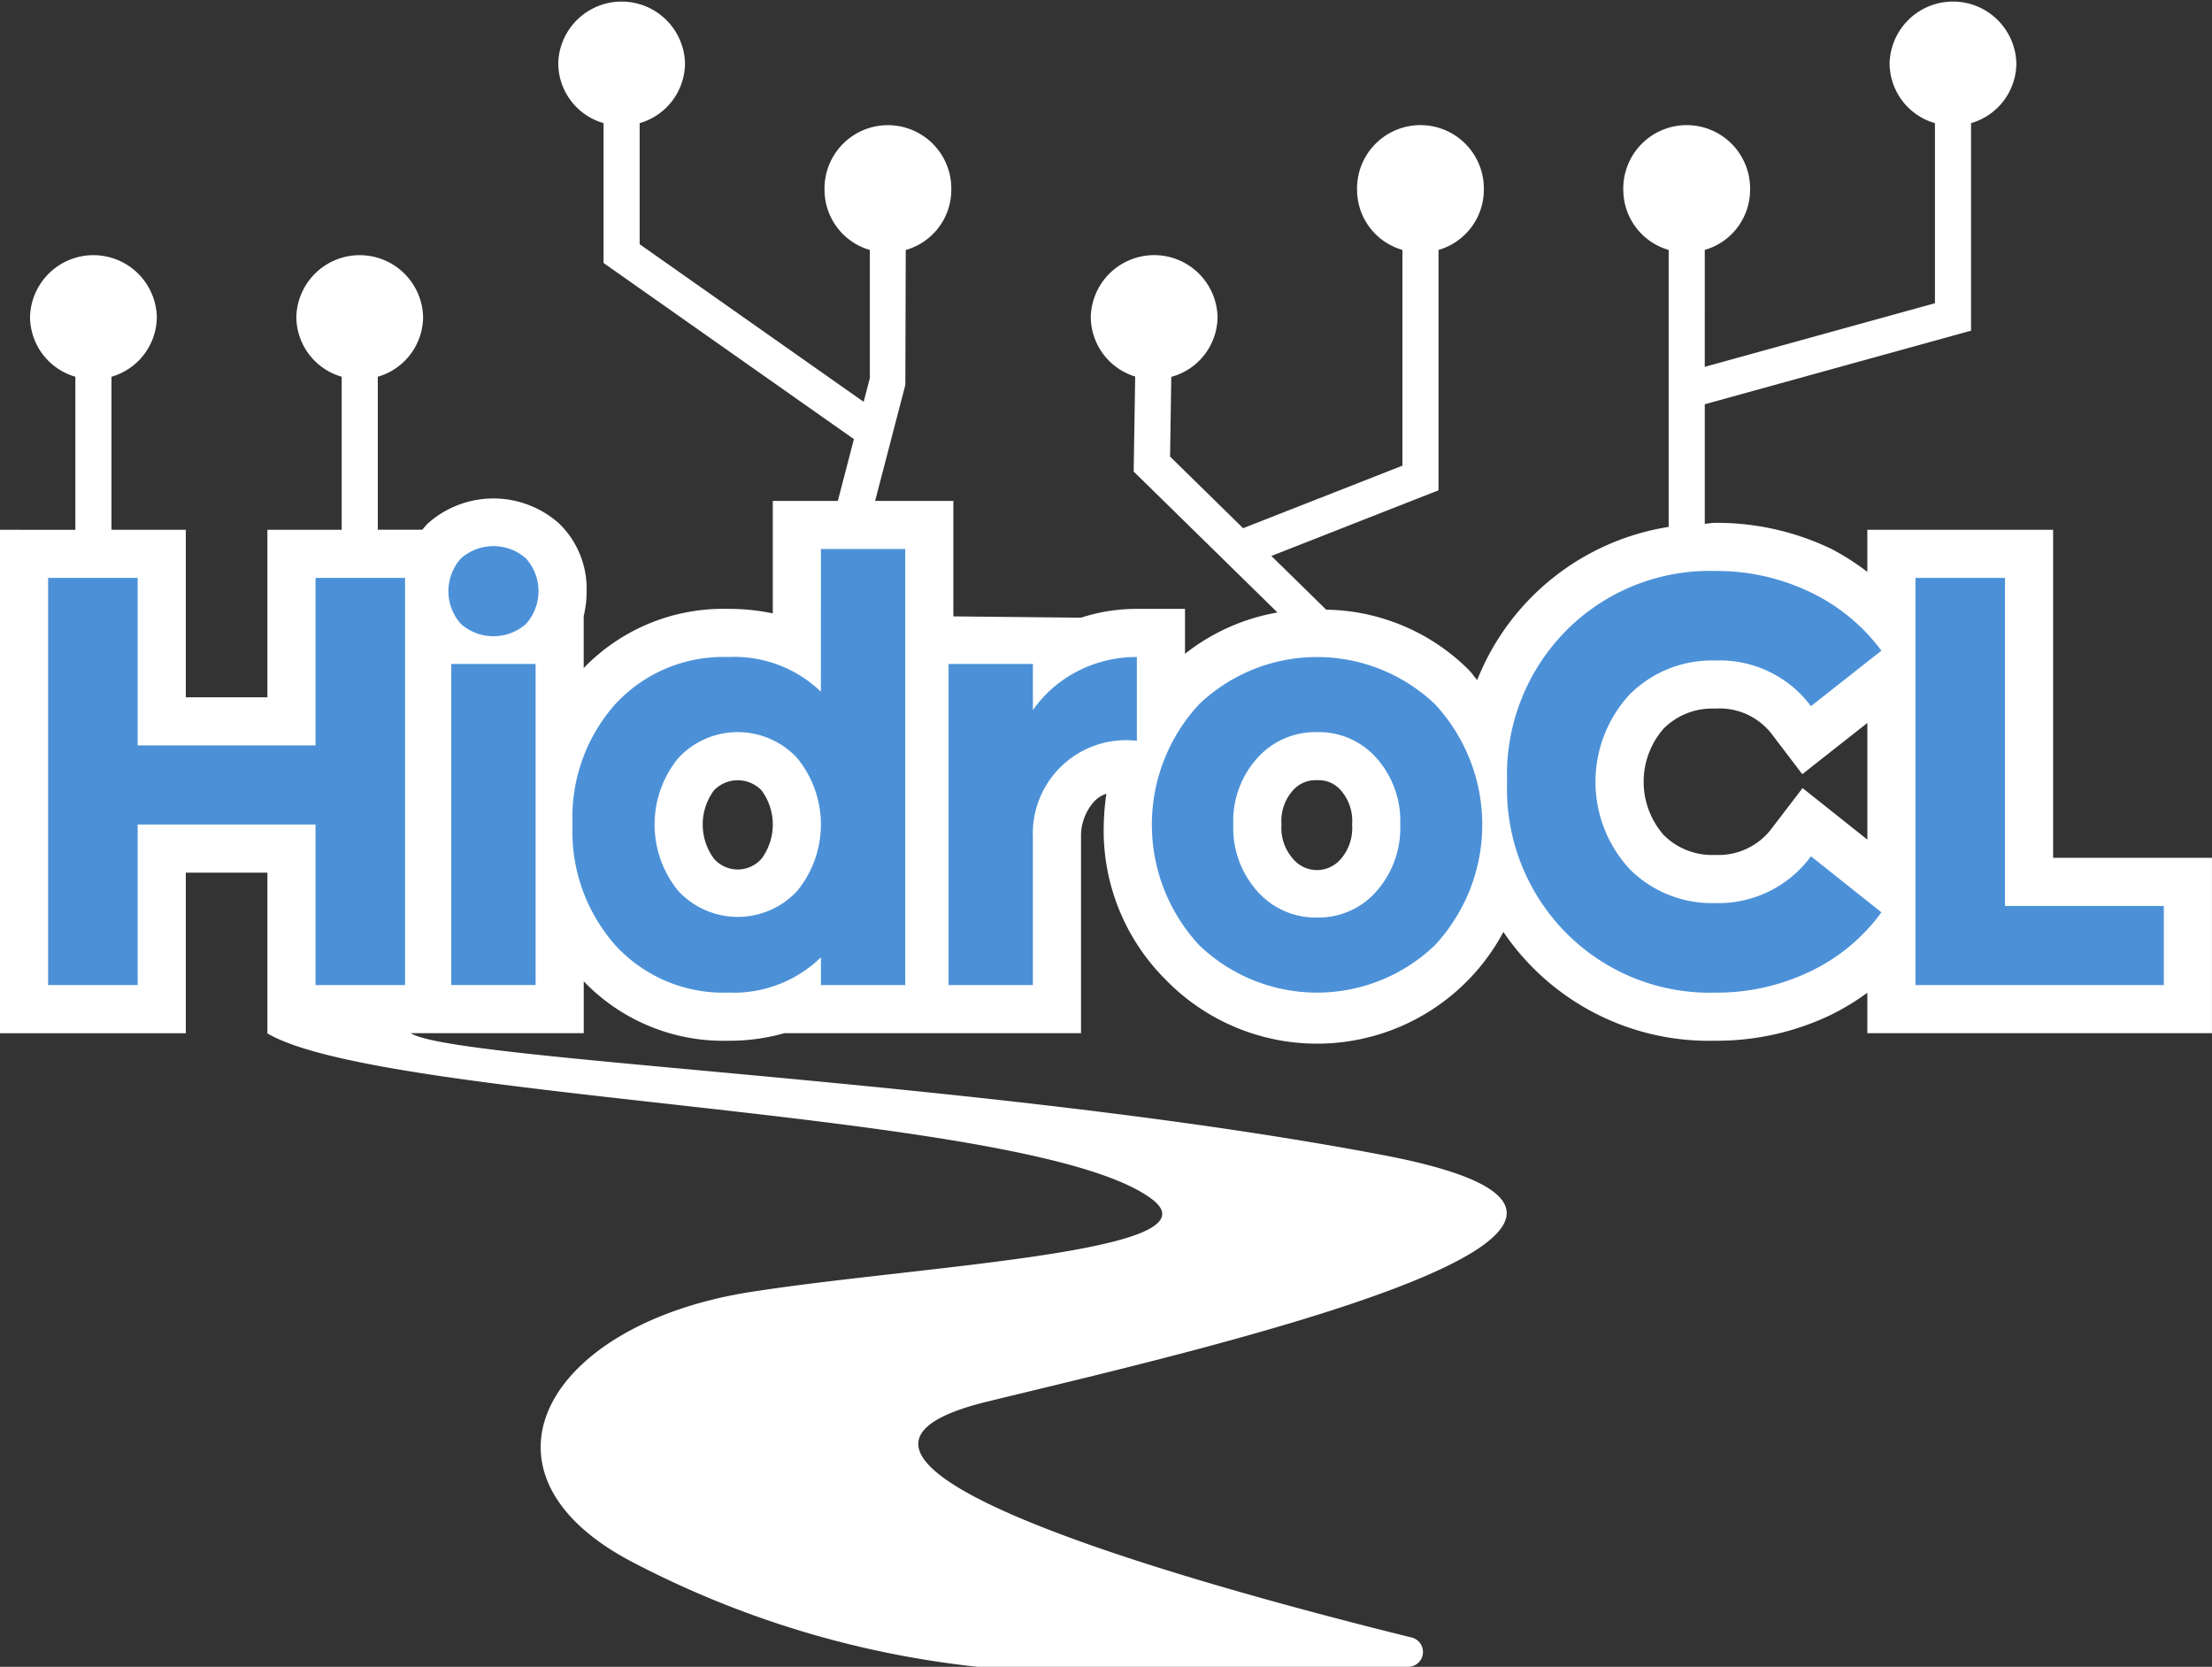 <svg id="Capa_2" data-name="Capa 2" xmlns="http://www.w3.org/2000/svg" viewBox="0 0 54.036 40.717"><rect x="0" y="0" width="54.036" height="40.717" fill="#333333" stroke="none"/><defs><style>.cls-1{fill:#fff;}.cls-2{fill:#4c91d8;}</style></defs><path class="cls-1" d="M51.484,28.943V20.929H46.945v1.029a6.001,6.001,0,0,0-.888-.566,6.452,6.452,0,0,0-2.833-.632c-.087,0-.165.019-.25.022V17.863l6.505-1.797V10.996a1.529,1.529,0,0,0,1.107-1.46,1.549,1.549,0,0,0-3.097,0,1.529,1.529,0,0,0,1.108,1.46v4.399l-5.623,1.554V14.093a1.53,1.53,0,0,0,1.107-1.46,1.549,1.549,0,1,0-3.097,0,1.53,1.53,0,0,0,1.108,1.46v6.766a6.053,6.053,0,0,0-4.678,3.742c-.072-.081-.127-.171-.204-.248a5.038,5.038,0,0,0-3.484-1.472L32.387,21.569l4.083-1.604V14.093a1.53,1.53,0,0,0,1.107-1.46,1.549,1.549,0,1,0-3.097,0,1.53,1.53,0,0,0,1.108,1.46v5.27l-3.891,1.528-1.785-1.75.03-1.947a1.528,1.528,0,0,0,1.13-1.464,1.549,1.549,0,0,0-3.097,0A1.531,1.531,0,0,0,29.06,17.186l-.037,2.321,3.513,3.443a5.021,5.021,0,0,0-2.259,1.009V22.862H29.101a4.348,4.348,0,0,0-1.364.215l-3.119-.032V20.224H22.707l.738-2.832.01-3.297a1.529,1.529,0,0,0,1.113-1.461,1.549,1.549,0,1,0-3.097,0,1.53,1.53,0,0,0,1.107,1.46v3.13l-.151.58-5.472-3.85V10.996a1.53,1.53,0,0,0,1.108-1.46,1.549,1.549,0,0,0-3.097,0,1.529,1.529,0,0,0,1.107,1.46V14.412l6.116,4.303-.393,1.509H20.207v2.748a5.148,5.148,0,0,0-1.082-.11,4.736,4.736,0,0,0-3.537,1.445V23.037a2.525,2.525,0,0,0,.071-.608,2.216,2.216,0,0,0-.676-1.657,2.41,2.41,0,0,0-3.202.002c-.045.043-.091.102-.137.154h-1.086V17.191a1.53,1.53,0,0,0,1.107-1.46,1.549,1.549,0,0,0-3.097,0,1.53,1.53,0,0,0,1.108,1.46V20.929H7.861V25.021H5.868V20.929H4.052V17.191a1.53,1.53,0,0,0,1.108-1.46,1.549,1.549,0,0,0-3.097,0A1.53,1.53,0,0,0,3.17,17.191v3.739H1.329V33.228H5.868V29.305H7.861v3.922H7.852c2.846,1.688,18.712,1.864,21.615,4.052,1.722,1.297-5.742,1.629-9.817,2.272-4.966.784-7.039,4.394-2.906,6.577A23.557,23.557,0,0,0,25.191,48.703c.013.001.027.002.041.002H35.724a.363.363,0,0,0,.092-.715c-5.75-1.424-16.127-4.359-10.368-5.764,5.203-1.269,18.668-4.309,9.66-6.023-9.655-1.837-22.696-2.295-23.743-2.976h4.224V31.96A4.724,4.724,0,0,0,19.125,33.411a4.881,4.881,0,0,0,1.362-.184h7.25V28.441a1.267,1.267,0,0,1,.326-.88.73.73,0,0,1,.294-.184,6.075,6.075,0,0,0-.065.752,5.141,5.141,0,0,0,1.502,3.78A5.16,5.16,0,0,0,38.055,30.754a6.062,6.062,0,0,0,5.17,2.657,6.441,6.441,0,0,0,2.83-.632,5.933,5.933,0,0,0,.89-.54v.988h8.419V28.943Zm-31.549.017a.771.771,0,0,1-1.169-.001,1.405,1.405,0,0,1,.001-1.66.805.805,0,0,1,1.168,0,1.404,1.404,0,0,1,0,1.662Zm14.148.011a.762.762,0,0,1-1.171-.007,1.137,1.137,0,0,1-.278-.836,1.118,1.118,0,0,1,.274-.826.733.733,0,0,1,.596-.255.713.713,0,0,1,.583.251,1.131,1.131,0,0,1,.272.83A1.154,1.154,0,0,1,34.083,28.972Zm12.863-.473-1.583-1.259-.728.952a1.628,1.628,0,0,1-1.409.681,1.666,1.666,0,0,1-1.257-.488,1.973,1.973,0,0,1-.001-2.597,1.671,1.671,0,0,1,1.258-.489,1.61,1.61,0,0,1,1.407.651l.723.951,1.59-1.252Z" transform="translate(-1.329 -7.988)"/><path class="cls-2" d="M2.504,22.105H4.692v4.092h4.345V22.105h2.187v9.947H9.037V28.129h-4.345v3.922H2.504Z" transform="translate(-1.329 -7.988)"/><path class="cls-2" d="M12.593,21.625a1.203,1.203,0,0,1,1.581,0,1.198,1.198,0,0,1,0,1.609,1.203,1.203,0,0,1-1.581,0,1.198,1.198,0,0,1,0-1.609Zm-.24,2.582h2.06v7.844h-2.06Z" transform="translate(-1.329 -7.988)"/><path class="cls-2" d="M21.383,21.399h2.06V32.052h-2.06V31.374a3.052,3.052,0,0,1-2.257.861A3.578,3.578,0,0,1,16.374,31.093a4.192,4.192,0,0,1-1.059-2.964,4.165,4.165,0,0,1,1.059-2.956A3.589,3.589,0,0,1,19.125,24.038a3.05,3.05,0,0,1,2.257.846Zm-.579,5.108a1.98,1.98,0,0,0-2.906,0,2.563,2.563,0,0,0,0,3.244,1.98,1.98,0,0,0,2.906,0,2.563,2.563,0,0,0,0-3.244Z" transform="translate(-1.329 -7.988)"/><path class="cls-2" d="M29.101,24.038v2.046a2.279,2.279,0,0,0-2.54,2.357v3.611h-2.06V24.207h2.06V25.336a2.982,2.982,0,0,1,1.093-.952A3.112,3.112,0,0,1,29.101,24.038Z" transform="translate(-1.329 -7.988)"/><path class="cls-2" d="M30.625,25.188a4.177,4.177,0,0,1,5.756,0,4.325,4.325,0,0,1,0,5.89,4.157,4.157,0,0,1-5.756,0,4.325,4.325,0,0,1,0-5.89Zm4.331,1.319a1.88,1.88,0,0,0-1.453-.635,1.904,1.904,0,0,0-1.461.635,2.298,2.298,0,0,0-.586,1.622,2.322,2.322,0,0,0,.586,1.629,1.895,1.895,0,0,0,1.461.643,1.872,1.872,0,0,0,1.453-.643,2.338,2.338,0,0,0,.579-1.629A2.315,2.315,0,0,0,34.956,26.507Z" transform="translate(-1.329 -7.988)"/><path class="cls-2" d="M43.225,21.936a5.258,5.258,0,0,1,2.321.515,4.635,4.635,0,0,1,1.743,1.432l-1.721,1.355a2.779,2.779,0,0,0-2.342-1.115,2.836,2.836,0,0,0-2.089.832,3.142,3.142,0,0,0,0,4.261,2.832,2.832,0,0,0,2.089.832,2.798,2.798,0,0,0,2.342-1.143l1.721,1.369a4.564,4.564,0,0,1-1.743,1.446,5.259,5.259,0,0,1-2.321.516,4.932,4.932,0,0,1-3.626-1.447,4.998,4.998,0,0,1-1.454-3.703,5.002,5.002,0,0,1,1.454-3.704A4.934,4.934,0,0,1,43.225,21.936Z" transform="translate(-1.329 -7.988)"/><path class="cls-2" d="M48.121,22.105h2.187v8.014h3.88v1.933H48.121Z" transform="translate(-1.329 -7.988)"/></svg>